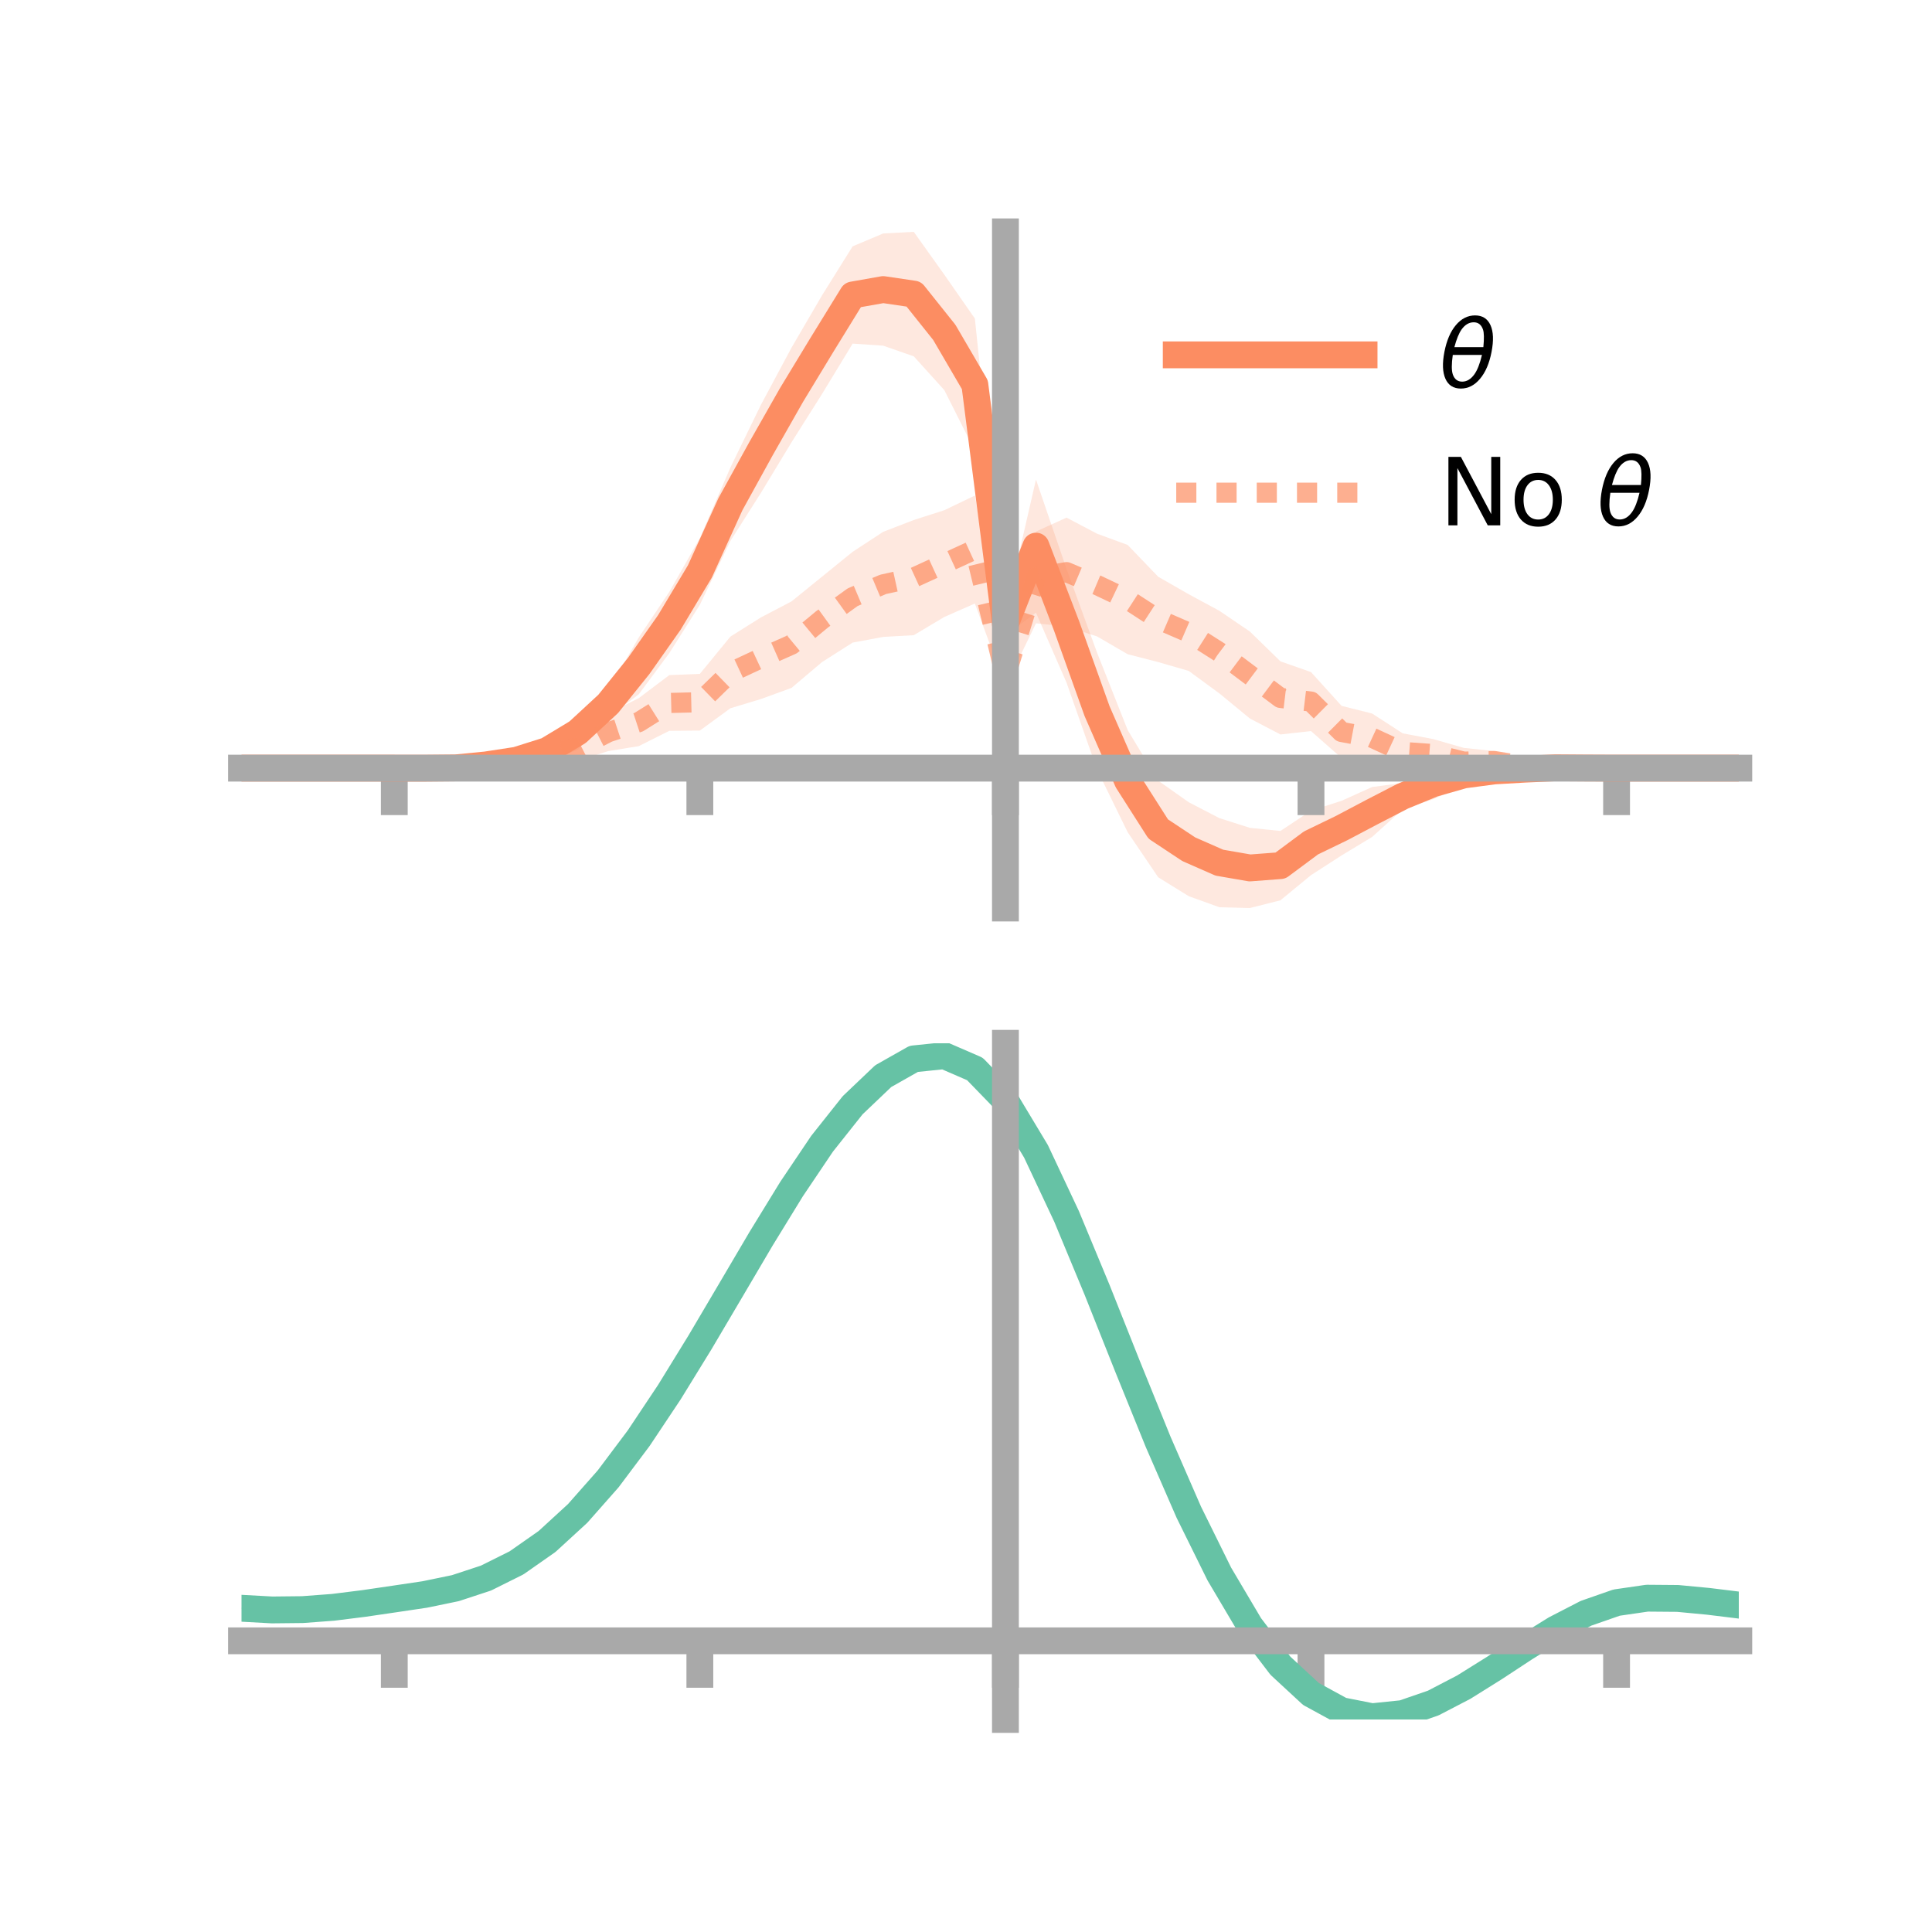 <?xml version="1.0" encoding="utf-8" standalone="no"?>
<!DOCTYPE svg PUBLIC "-//W3C//DTD SVG 1.1//EN"
  "http://www.w3.org/Graphics/SVG/1.1/DTD/svg11.dtd">
<!-- Created with matplotlib (https://matplotlib.org/) -->
<svg height="144pt" version="1.1" viewBox="0 0 144 144" width="144pt" xmlns="http://www.w3.org/2000/svg" xmlns:xlink="http://www.w3.org/1999/xlink">
 <defs>
  <style type="text/css">*{stroke-linecap:butt;stroke-linejoin:round;}</style>
 </defs>
 <g id="figure_1">
  <g id="patch_1">
   <path d="M 0 144 
L 144 144 
L 144 0 
L 0 0 
z
" style="fill:none;"/>
  </g>
  <g id="axes_1">
   <g id="patch_2">
    <path d="M 18 67.68 
L 129.6 67.68 
L 129.6 17.28 
L 18 17.28 
z
" style="fill:none;"/>
   </g>
   <g id="PolyCollection_1">
    <path clip-path="url(#p4a3aecd869)" d="M 18 57.254 
L 18 57.254 
L 20.278 57.254 
L 22.555 57.254 
L 24.833 57.254 
L 27.11 57.254 
L 29.388 57.254 
L 31.665 57.19 
L 33.943 57.004 
L 36.22 56.585 
L 38.498 56.06 
L 40.776 55.132 
L 43.053 53.257 
L 45.331 51.459 
L 47.608 47.516 
L 49.886 44.115 
L 52.163 40.113 
L 54.441 34.844 
L 56.718 30.167 
L 58.996 25.913 
L 61.273 22.009 
L 63.551 18.361 
L 65.829 17.401 
L 68.106 17.28 
L 70.384 20.472 
L 72.661 23.742 
L 74.939 45.649 
L 77.216 35.743 
L 79.494 42.409 
L 81.771 48.651 
L 84.049 54.412 
L 86.327 58.188 
L 88.604 59.795 
L 90.882 60.977 
L 93.159 61.703 
L 95.437 61.935 
L 97.714 60.422 
L 99.992 59.688 
L 102.269 58.659 
L 104.547 58.363 
L 106.824 57.25 
L 109.102 56.982 
L 111.38 56.899 
L 113.657 56.926 
L 115.935 57.001 
L 118.212 57.165 
L 120.49 57.254 
L 122.767 57.254 
L 125.045 57.254 
L 127.322 57.254 
L 129.6 57.254 
L 129.6 57.254 
L 129.6 57.254 
L 127.322 57.254 
L 125.045 57.254 
L 122.767 57.254 
L 120.49 57.254 
L 118.212 57.324 
L 115.935 57.455 
L 113.657 57.73 
L 111.38 58.021 
L 109.102 58.54 
L 106.824 59.567 
L 104.547 60.327 
L 102.269 62.382 
L 99.992 63.759 
L 97.714 65.23 
L 95.437 67.103 
L 93.159 67.68 
L 90.882 67.619 
L 88.604 66.798 
L 86.327 65.39 
L 84.049 62.026 
L 81.771 57.367 
L 79.494 50.882 
L 77.216 45.666 
L 74.939 47.371 
L 72.661 33.608 
L 70.384 29.076 
L 68.106 26.559 
L 65.829 25.765 
L 63.551 25.611 
L 61.273 29.361 
L 58.996 32.967 
L 56.718 36.729 
L 54.441 40.318 
L 52.163 45.078 
L 49.886 48.679 
L 47.608 51.749 
L 45.331 53.472 
L 43.053 55.888 
L 40.776 56.763 
L 38.498 57.271 
L 36.22 57.442 
L 33.943 57.465 
L 31.665 57.321 
L 29.388 57.254 
L 27.11 57.254 
L 24.833 57.254 
L 22.555 57.254 
L 20.278 57.254 
L 18 57.254 
z
" style="fill:#fc8d62;fill-opacity:0.2;"/>
   </g>
   <g id="PolyCollection_2">
    <path clip-path="url(#p4a3aecd869)" d="M 18 57.254 
L 18 57.254 
L 20.278 57.254 
L 22.555 57.254 
L 24.833 57.254 
L 27.11 57.254 
L 29.388 57.254 
L 31.665 57.119 
L 33.943 56.885 
L 36.22 56.62 
L 38.498 56.174 
L 40.776 55.177 
L 43.053 54.77 
L 45.331 53.17 
L 47.608 52.036 
L 49.886 50.318 
L 52.163 50.227 
L 54.441 47.448 
L 56.718 46.017 
L 58.996 44.825 
L 61.273 42.978 
L 63.551 41.13 
L 65.829 39.638 
L 68.106 38.759 
L 70.384 38.028 
L 72.661 36.935 
L 74.939 49.583 
L 77.216 39.617 
L 79.494 38.581 
L 81.771 39.78 
L 84.049 40.617 
L 86.327 42.988 
L 88.604 44.293 
L 90.882 45.523 
L 93.159 47.071 
L 95.437 49.293 
L 97.714 50.093 
L 99.992 52.611 
L 102.269 53.182 
L 104.547 54.658 
L 106.824 55.087 
L 109.102 55.743 
L 111.38 55.982 
L 113.657 56.618 
L 115.935 56.915 
L 118.212 57.161 
L 120.49 57.254 
L 122.767 57.254 
L 125.045 57.254 
L 127.322 57.254 
L 129.6 57.254 
L 129.6 57.254 
L 129.6 57.254 
L 127.322 57.254 
L 125.045 57.254 
L 122.767 57.254 
L 120.49 57.254 
L 118.212 57.359 
L 115.935 57.525 
L 113.657 57.57 
L 111.38 57.46 
L 109.102 57.792 
L 106.824 57.323 
L 104.547 57.429 
L 102.269 56.793 
L 99.992 56.498 
L 97.714 54.489 
L 95.437 54.743 
L 93.159 53.554 
L 90.882 51.679 
L 88.604 50.008 
L 86.327 49.347 
L 84.049 48.762 
L 81.771 47.436 
L 79.494 46.704 
L 77.216 46.457 
L 74.939 51.164 
L 72.661 44.983 
L 70.384 45.984 
L 68.106 47.344 
L 65.829 47.471 
L 63.551 47.896 
L 61.273 49.345 
L 58.996 51.271 
L 56.718 52.1 
L 54.441 52.789 
L 52.163 54.452 
L 49.886 54.472 
L 47.608 55.613 
L 45.331 55.983 
L 43.053 56.715 
L 40.776 57.197 
L 38.498 57.628 
L 36.22 57.526 
L 33.943 57.465 
L 31.665 57.329 
L 29.388 57.254 
L 27.11 57.254 
L 24.833 57.254 
L 22.555 57.254 
L 20.278 57.254 
L 18 57.254 
z
" style="fill:#fc8d62;fill-opacity:0.2;"/>
   </g>
   <g id="matplotlib.axis_1">
    <g id="xtick_1">
     <g id="line2d_1">
      <defs>
       <path d="M 0 0 
L 0 3.5 
" id="m6631ed3937" style="stroke:#a9a9a9;stroke-width:2;"/>
      </defs>
      <g>
       <use style="fill:#a9a9a9;stroke:#a9a9a9;stroke-width:2;" x="29.388" xlink:href="#m6631ed3937" y="57.254"/>
      </g>
     </g>
    </g>
    <g id="xtick_2">
     <g id="line2d_2">
      <g>
       <use style="fill:#a9a9a9;stroke:#a9a9a9;stroke-width:2;" x="52.163" xlink:href="#m6631ed3937" y="57.254"/>
      </g>
     </g>
    </g>
    <g id="xtick_3">
     <g id="line2d_3">
      <g>
       <use style="fill:#a9a9a9;stroke:#a9a9a9;stroke-width:2;" x="74.939" xlink:href="#m6631ed3937" y="57.254"/>
      </g>
     </g>
    </g>
    <g id="xtick_4">
     <g id="line2d_4">
      <g>
       <use style="fill:#a9a9a9;stroke:#a9a9a9;stroke-width:2;" x="97.714" xlink:href="#m6631ed3937" y="57.254"/>
      </g>
     </g>
    </g>
    <g id="xtick_5">
     <g id="line2d_5">
      <g>
       <use style="fill:#a9a9a9;stroke:#a9a9a9;stroke-width:2;" x="120.49" xlink:href="#m6631ed3937" y="57.254"/>
      </g>
     </g>
    </g>
   </g>
   <g id="matplotlib.axis_2"/>
   <g id="line2d_6">
    <path clip-path="url(#p4a3aecd869)" d="M 18 57.254 
L 20.278 57.254 
L 22.555 57.254 
L 24.833 57.254 
L 27.11 57.254 
L 29.388 57.254 
L 31.665 57.256 
L 33.943 57.235 
L 36.22 57.013 
L 38.498 56.665 
L 40.776 55.947 
L 43.053 54.573 
L 45.331 52.465 
L 47.608 49.632 
L 49.886 46.397 
L 52.163 42.596 
L 54.441 37.581 
L 56.718 33.448 
L 58.996 29.44 
L 61.273 25.685 
L 63.551 21.986 
L 65.829 21.583 
L 68.106 21.92 
L 70.384 24.774 
L 72.661 28.675 
L 74.939 46.51 
L 77.216 40.705 
L 79.494 46.646 
L 81.771 53.009 
L 84.049 58.219 
L 86.327 61.789 
L 88.604 63.297 
L 90.882 64.298 
L 93.159 64.692 
L 95.437 64.519 
L 97.714 62.826 
L 99.992 61.723 
L 102.269 60.521 
L 104.547 59.345 
L 106.824 58.409 
L 109.102 57.761 
L 111.38 57.46 
L 113.657 57.328 
L 115.935 57.228 
L 118.212 57.244 
L 120.49 57.254 
L 122.767 57.254 
L 125.045 57.254 
L 127.322 57.254 
L 129.6 57.254 
" style="fill:none;stroke:#fc8d62;stroke-linecap:square;stroke-width:2;"/>
   </g>
   <g id="line2d_7">
    <path clip-path="url(#p4a3aecd869)" d="M 18 57.254 
L 20.278 57.254 
L 22.555 57.254 
L 24.833 57.254 
L 27.11 57.254 
L 29.388 57.254 
L 31.665 57.224 
L 33.943 57.175 
L 36.22 57.073 
L 38.498 56.901 
L 40.776 56.187 
L 43.053 55.743 
L 45.331 54.577 
L 47.608 53.824 
L 49.886 52.395 
L 52.163 52.339 
L 54.441 50.119 
L 56.718 49.058 
L 58.996 48.048 
L 61.273 46.161 
L 63.551 44.513 
L 65.829 43.554 
L 68.106 43.051 
L 70.384 42.006 
L 72.661 40.959 
L 74.939 50.373 
L 77.216 43.037 
L 79.494 42.643 
L 81.771 43.608 
L 84.049 44.689 
L 86.327 46.167 
L 88.604 47.151 
L 90.882 48.601 
L 93.159 50.313 
L 95.437 52.018 
L 97.714 52.291 
L 99.992 54.555 
L 102.269 54.987 
L 104.547 56.043 
L 106.824 56.205 
L 109.102 56.767 
L 111.38 56.721 
L 113.657 57.094 
L 115.935 57.22 
L 118.212 57.26 
L 120.49 57.254 
L 122.767 57.254 
L 125.045 57.254 
L 127.322 57.254 
L 129.6 57.254 
" style="fill:none;stroke:#fc8d62;stroke-dasharray:1.5,1.5;stroke-dashoffset:0;stroke-opacity:0.7;stroke-width:1.5;"/>
   </g>
   <g id="patch_3">
    <path d="M 74.939 67.68 
L 74.939 17.28 
" style="fill:none;stroke:#a9a9a9;stroke-linecap:square;stroke-linejoin:miter;stroke-width:2;"/>
   </g>
   <g id="patch_4">
    <path d="M 129.6 67.68 
L 129.6 17.28 
" style="fill:none;"/>
   </g>
   <g id="patch_5">
    <path d="M 18 57.254 
L 129.6 57.254 
" style="fill:none;stroke:#a9a9a9;stroke-linecap:square;stroke-linejoin:miter;stroke-width:2;"/>
   </g>
   <g id="patch_6">
    <path d="M 18 17.28 
L 129.6 17.28 
" style="fill:none;"/>
   </g>
   <g id="legend_1">
    <g id="line2d_8">
     <path d="M 87.67 26.449 
L 101.67 26.449 
" style="fill:none;stroke:#fc8d62;stroke-linecap:square;stroke-width:2;"/>
    </g>
    <g id="line2d_9"/>
    <g id="text_1">
     <!-- $\theta$ -->
     <g transform="translate(107.27 28.899)scale(0.07 -0.07)">
      <defs>
       <path d="M 45.516 34.672 
L 14.453 34.672 
Q 12.359 20.062 14.5 13.875 
Q 17.188 6.25 24.469 6.25 
Q 31.781 6.25 37.359 13.922 
Q 42.234 20.656 45.516 34.672 
z
M 47.016 42.969 
Q 48.344 56.844 46.625 61.719 
Q 43.953 69.438 36.766 69.438 
Q 29.297 69.438 23.828 61.812 
Q 19.531 55.672 16.156 42.969 
z
M 38.188 76.766 
Q 49.906 76.766 54.594 66.406 
Q 59.281 56.109 55.719 37.844 
Q 52.203 19.625 43.453 9.281 
Q 34.766 -1.125 23.047 -1.125 
Q 11.281 -1.125 6.641 9.281 
Q 2 19.625 5.516 37.844 
Q 9.078 56.109 17.719 66.406 
Q 26.422 76.766 38.188 76.766 
z
" id="DejaVuSans-Oblique-952"/>
      </defs>
      <use transform="translate(0 0.234)" xlink:href="#DejaVuSans-Oblique-952"/>
     </g>
    </g>
    <g id="line2d_10">
     <path d="M 87.67 36.724 
L 101.67 36.724 
" style="fill:none;stroke:#fc8d62;stroke-dasharray:1.5,1.5;stroke-dashoffset:0;stroke-opacity:0.7;stroke-width:1.5;"/>
    </g>
    <g id="line2d_11"/>
    <g id="text_2">
     <!-- No $\theta$ -->
     <g transform="translate(107.27 39.174)scale(0.07 -0.07)">
      <defs>
       <path d="M 9.812 72.906 
L 23.094 72.906 
L 55.422 11.922 
L 55.422 72.906 
L 64.984 72.906 
L 64.984 0 
L 51.703 0 
L 19.391 60.984 
L 19.391 0 
L 9.812 0 
z
" id="DejaVuSans-78"/>
       <path d="M 30.609 48.391 
Q 23.391 48.391 19.188 42.75 
Q 14.984 37.109 14.984 27.297 
Q 14.984 17.484 19.156 11.844 
Q 23.344 6.203 30.609 6.203 
Q 37.797 6.203 41.984 11.859 
Q 46.188 17.531 46.188 27.297 
Q 46.188 37.016 41.984 42.703 
Q 37.797 48.391 30.609 48.391 
z
M 30.609 56 
Q 42.328 56 49.016 48.375 
Q 55.719 40.766 55.719 27.297 
Q 55.719 13.875 49.016 6.219 
Q 42.328 -1.422 30.609 -1.422 
Q 18.844 -1.422 12.172 6.219 
Q 5.516 13.875 5.516 27.297 
Q 5.516 40.766 12.172 48.375 
Q 18.844 56 30.609 56 
z
" id="DejaVuSans-111"/>
       <path id="DejaVuSans-32"/>
      </defs>
      <use transform="translate(0 0.234)" xlink:href="#DejaVuSans-78"/>
      <use transform="translate(74.805 0.234)" xlink:href="#DejaVuSans-111"/>
      <use transform="translate(135.986 0.234)" xlink:href="#DejaVuSans-32"/>
      <use transform="translate(167.773 0.234)" xlink:href="#DejaVuSans-Oblique-952"/>
     </g>
    </g>
   </g>
  </g>
  <g id="axes_2">
   <g id="patch_7">
    <path d="M 18 128.16 
L 129.6 128.16 
L 129.6 77.76 
L 18 77.76 
z
" style="fill:none;"/>
   </g>
   <g id="PolyCollection_3">
    <path clip-path="url(#pebe1c409f3)" d="M 18 119.915 
L 18 119.825 
L 20.278 119.958 
L 22.555 119.933 
L 24.833 119.752 
L 27.11 119.454 
L 29.388 119.109 
L 31.665 118.76 
L 33.943 118.28 
L 36.22 117.522 
L 38.498 116.372 
L 40.776 114.753 
L 43.053 112.626 
L 45.331 109.992 
L 47.608 106.889 
L 49.886 103.392 
L 52.163 99.604 
L 54.441 95.656 
L 56.718 91.7 
L 58.996 87.904 
L 61.273 84.449 
L 63.551 81.522 
L 65.829 79.311 
L 68.106 77.998 
L 70.384 77.76 
L 72.661 78.763 
L 74.939 81.151 
L 77.216 84.994 
L 79.494 89.909 
L 81.771 95.471 
L 84.049 101.279 
L 86.327 106.982 
L 88.604 112.291 
L 90.882 116.978 
L 93.159 120.885 
L 95.437 123.916 
L 97.714 126.043 
L 99.992 127.295 
L 102.269 127.75 
L 104.547 127.521 
L 106.824 126.746 
L 109.102 125.579 
L 111.38 124.179 
L 113.657 122.706 
L 115.935 121.315 
L 118.212 120.153 
L 120.49 119.362 
L 122.767 119.034 
L 125.045 119.059 
L 127.322 119.284 
L 129.6 119.575 
L 129.6 119.69 
L 129.6 119.69 
L 127.322 119.423 
L 125.045 119.217 
L 122.767 119.203 
L 120.49 119.537 
L 118.212 120.336 
L 115.935 121.523 
L 113.657 122.955 
L 111.38 124.475 
L 109.102 125.92 
L 106.824 127.123 
L 104.547 127.92 
L 102.269 128.16 
L 99.992 127.713 
L 97.714 126.479 
L 95.437 124.396 
L 93.159 121.446 
L 90.882 117.659 
L 88.604 113.12 
L 86.327 107.977 
L 84.049 102.448 
L 81.771 96.811 
L 79.494 91.409 
L 77.216 86.631 
L 74.939 82.897 
L 72.661 80.582 
L 70.384 79.613 
L 68.106 79.843 
L 65.829 81.109 
L 63.551 83.235 
L 61.273 86.044 
L 58.996 89.354 
L 56.718 92.984 
L 54.441 96.764 
L 52.163 100.533 
L 49.886 104.148 
L 47.608 107.486 
L 45.331 110.453 
L 43.053 112.981 
L 40.776 115.032 
L 38.498 116.602 
L 36.22 117.723 
L 33.943 118.461 
L 31.665 118.923 
L 29.388 119.253 
L 27.11 119.575 
L 24.833 119.848 
L 22.555 120.01 
L 20.278 120.032 
L 18 119.915 
z
" style="fill:#66c2a5;fill-opacity:0.2;"/>
   </g>
   <g id="matplotlib.axis_3">
    <g id="xtick_6">
     <g id="line2d_12">
      <g>
       <use style="fill:#a9a9a9;stroke:#a9a9a9;stroke-width:2;" x="29.388" xlink:href="#m6631ed3937" y="122.296"/>
      </g>
     </g>
    </g>
    <g id="xtick_7">
     <g id="line2d_13">
      <g>
       <use style="fill:#a9a9a9;stroke:#a9a9a9;stroke-width:2;" x="52.163" xlink:href="#m6631ed3937" y="122.296"/>
      </g>
     </g>
    </g>
    <g id="xtick_8">
     <g id="line2d_14">
      <g>
       <use style="fill:#a9a9a9;stroke:#a9a9a9;stroke-width:2;" x="74.939" xlink:href="#m6631ed3937" y="122.296"/>
      </g>
     </g>
    </g>
    <g id="xtick_9">
     <g id="line2d_15">
      <g>
       <use style="fill:#a9a9a9;stroke:#a9a9a9;stroke-width:2;" x="97.714" xlink:href="#m6631ed3937" y="122.296"/>
      </g>
     </g>
    </g>
    <g id="xtick_10">
     <g id="line2d_16">
      <g>
       <use style="fill:#a9a9a9;stroke:#a9a9a9;stroke-width:2;" x="120.49" xlink:href="#m6631ed3937" y="122.296"/>
      </g>
     </g>
    </g>
   </g>
   <g id="matplotlib.axis_4"/>
   <g id="line2d_17">
    <path clip-path="url(#pebe1c409f3)" d="M 18 119.87 
L 20.278 119.995 
L 22.555 119.971 
L 24.833 119.8 
L 27.11 119.515 
L 29.388 119.181 
L 31.665 118.842 
L 33.943 118.371 
L 36.22 117.622 
L 38.498 116.487 
L 40.776 114.892 
L 43.053 112.803 
L 45.331 110.223 
L 47.608 107.188 
L 49.886 103.77 
L 52.163 100.069 
L 54.441 96.21 
L 56.718 92.342 
L 58.996 88.629 
L 61.273 85.247 
L 63.551 82.379 
L 65.829 80.21 
L 68.106 78.921 
L 70.384 78.686 
L 72.661 79.673 
L 74.939 82.024 
L 77.216 85.812 
L 79.494 90.659 
L 81.771 96.141 
L 84.049 101.863 
L 86.327 107.48 
L 88.604 112.705 
L 90.882 117.319 
L 93.159 121.166 
L 95.437 124.156 
L 97.714 126.261 
L 99.992 127.504 
L 102.269 127.955 
L 104.547 127.72 
L 106.824 126.935 
L 109.102 125.75 
L 111.38 124.327 
L 113.657 122.831 
L 115.935 121.419 
L 118.212 120.244 
L 120.49 119.45 
L 122.767 119.119 
L 125.045 119.138 
L 127.322 119.354 
L 129.6 119.633 
" style="fill:none;stroke:#66c2a5;stroke-linecap:square;stroke-width:2;"/>
   </g>
   <g id="patch_8">
    <path d="M 74.939 128.16 
L 74.939 77.76 
" style="fill:none;stroke:#a9a9a9;stroke-linecap:square;stroke-linejoin:miter;stroke-width:2;"/>
   </g>
   <g id="patch_9">
    <path d="M 129.6 128.16 
L 129.6 77.76 
" style="fill:none;"/>
   </g>
   <g id="patch_10">
    <path d="M 18 122.296 
L 129.6 122.296 
" style="fill:none;stroke:#a9a9a9;stroke-linecap:square;stroke-linejoin:miter;stroke-width:2;"/>
   </g>
   <g id="patch_11">
    <path d="M 18 77.76 
L 129.6 77.76 
" style="fill:none;"/>
   </g>
  </g>
 </g>
 <defs>
  <clipPath id="p4a3aecd869">
   <rect height="50.4" width="111.6" x="18" y="17.28"/>
  </clipPath>
  <clipPath id="pebe1c409f3">
   <rect height="50.4" width="111.6" x="18" y="77.76"/>
  </clipPath>
 </defs>
</svg>
